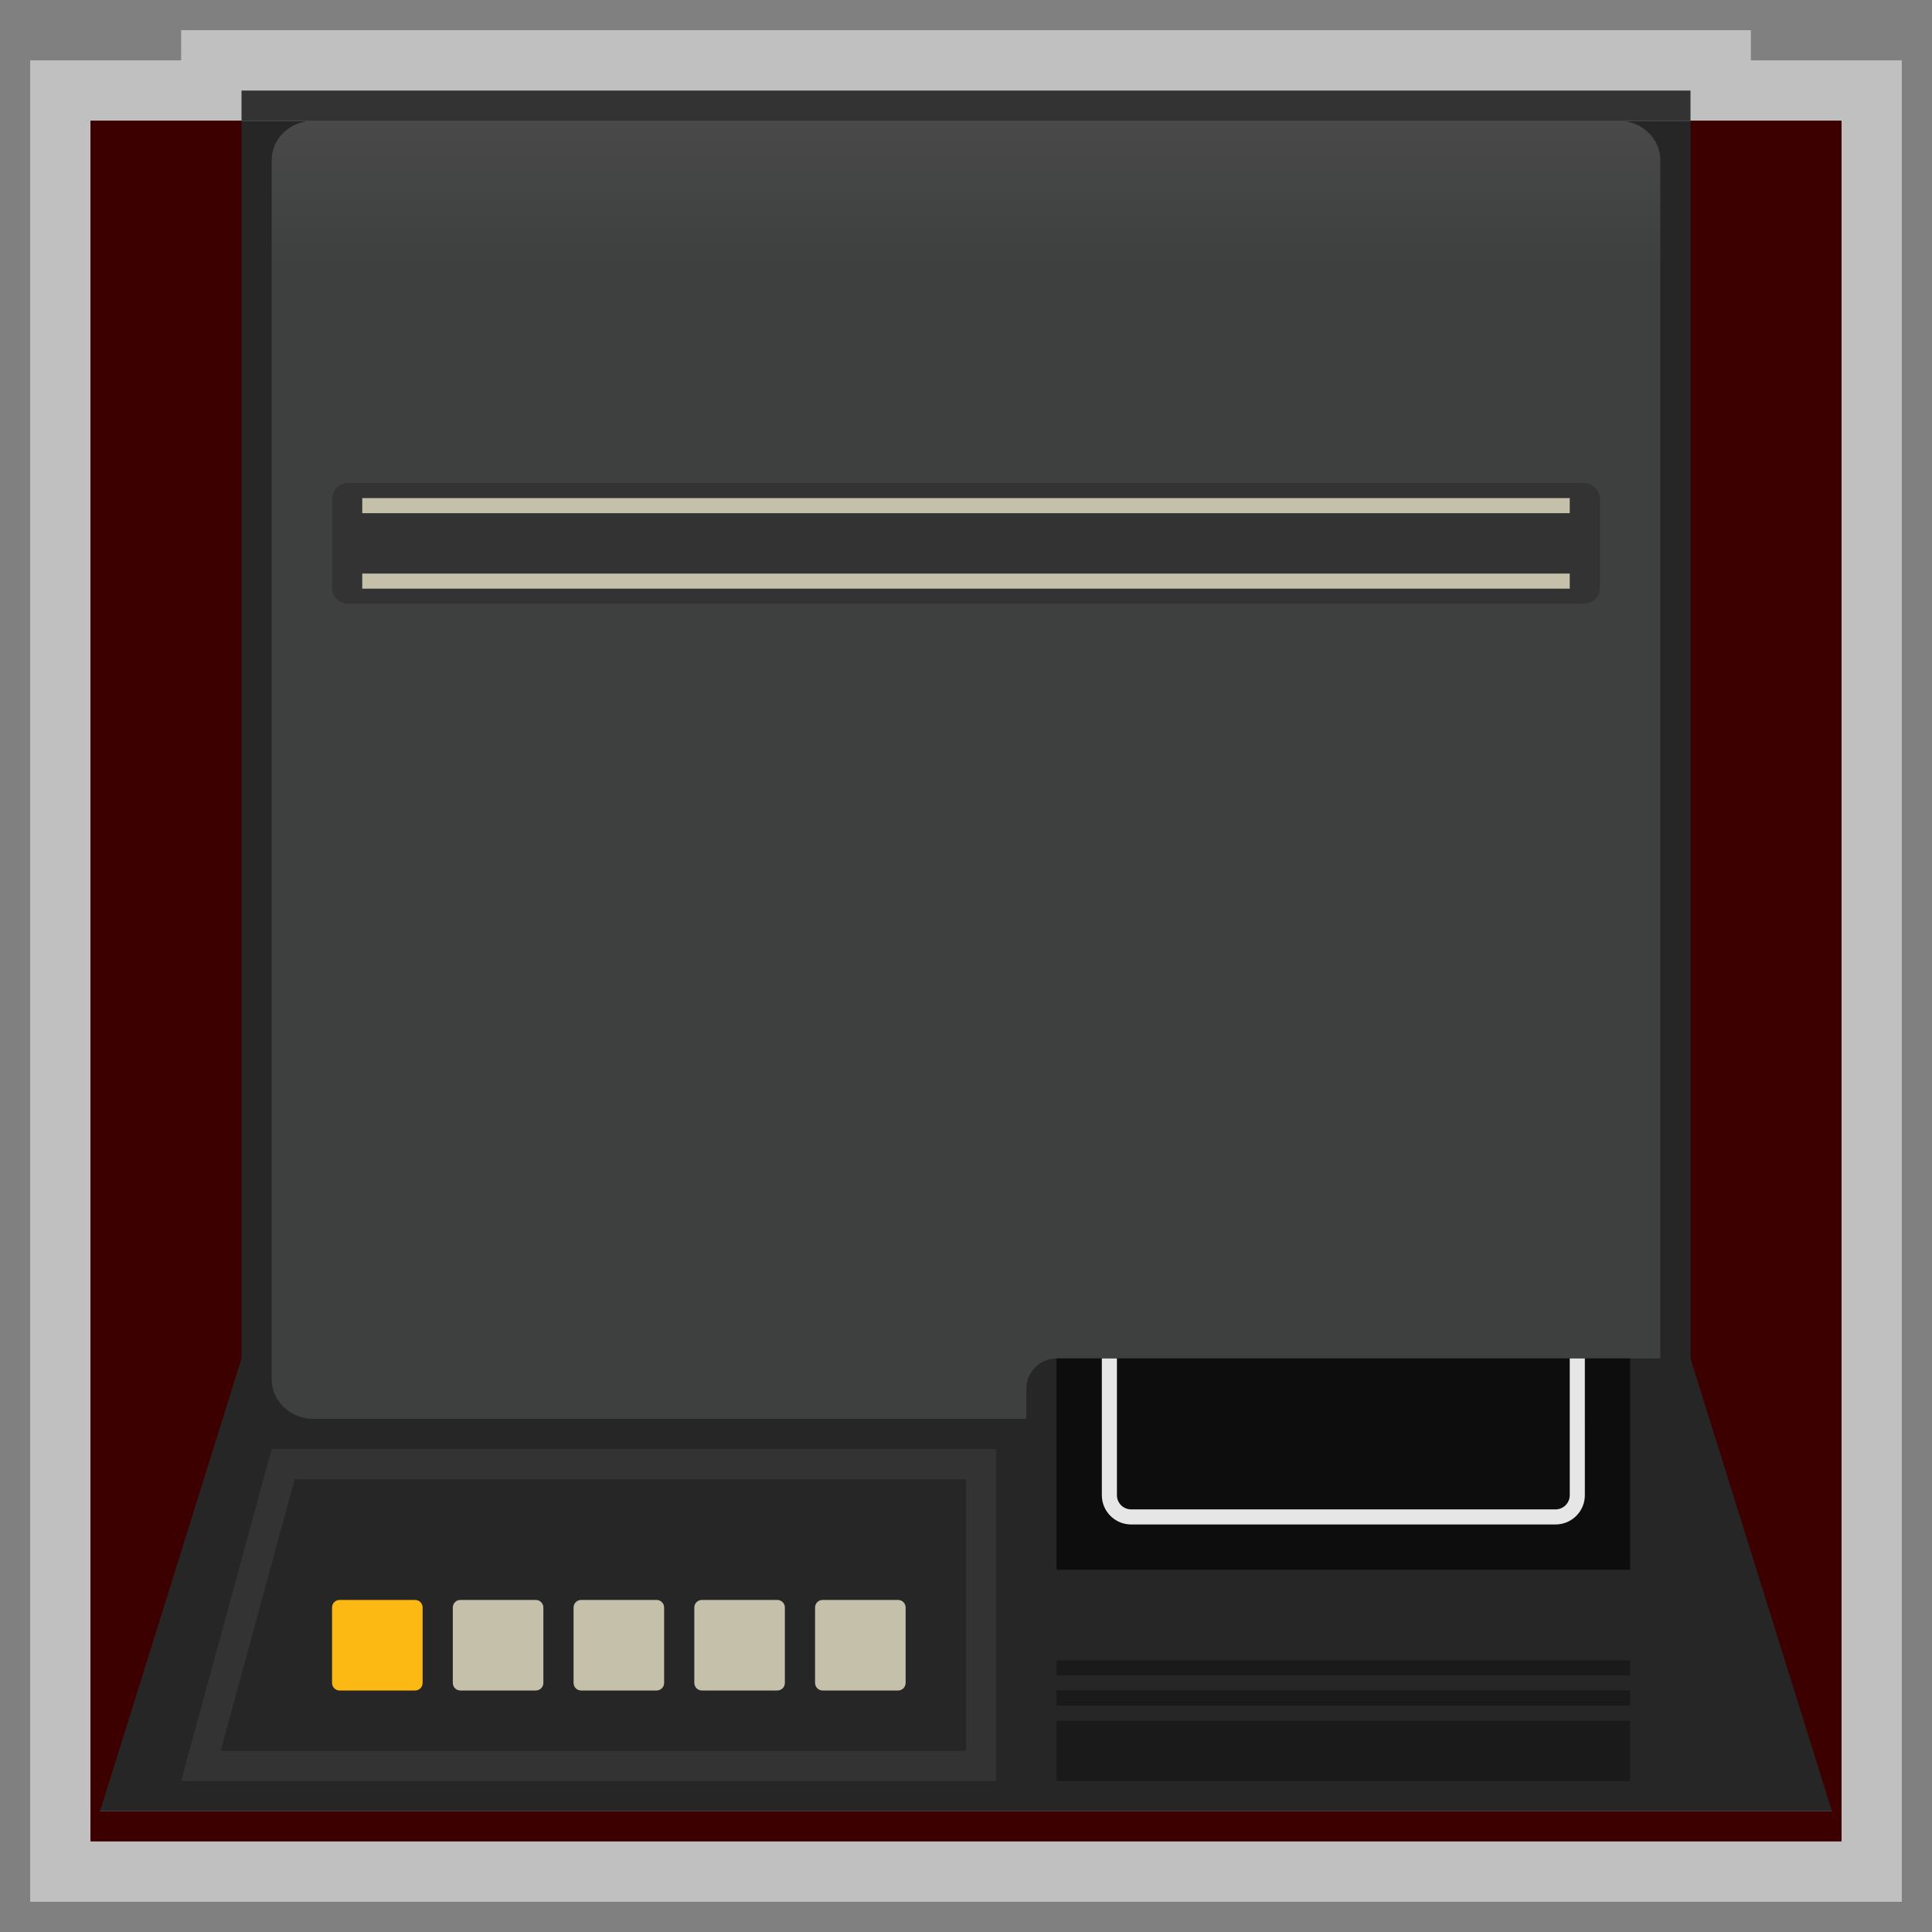 <?xml version="1.0" encoding="iso-8859-1"?>
<!-- Generator: Adobe Illustrator 27.8.1, SVG Export Plug-In . SVG Version: 6.00 Build 0)  -->
<svg version="1.1" id="Layer_1" xmlns="http://www.w3.org/2000/svg" xmlns:xlink="http://www.w3.org/1999/xlink" x="0px" y="0px"
	 viewBox="0 0 256 256" style="enable-background:new 0 0 256 256;" xml:space="preserve">
<rect x="0" y="0" width="256" height="256" fill="#808080" stroke="none"/>
<polygon style="opacity:0.5;fill:#FFFFFF;" points="244,8 232,8 232,4 224,4 32,4 24,4 24,8 12,8 4,8 4,16 4,240 4,244 4,252 
	12,252 244,252 252,252 252,244 252,240 252,16 252,8 "/>
<rect x="12" y="16" style="fill:#262626;" width="232" height="224"/>
<polygon style="fill:#3D0000;" points="12,244 32,180 32,16 12,16 "/>
<linearGradient id="SVGID_1_" gradientUnits="userSpaceOnUse" x1="128" y1="16" x2="128" y2="188">
	<stop  offset="0" style="stop-color:#494949"/>
	<stop  offset="0.112" style="stop-color:#3E3F3F"/>
	<stop  offset="1" style="stop-color:#3E3F3F"/>
</linearGradient>
<path style="fill:url(#SVGID_1_);" d="M214.511,16H41.489C38.47,16,36,18.352,36,21.227v161.546c0,2.875,2.47,5.227,5.489,5.227
	h94.461c0.019-0.019,0.031-0.031,0.05-0.05V184c0-2.209,1.791-4,4-4h80V21.227C220,18.352,217.53,16,214.511,16z"/>
<path style="fill:#333333;" d="M128,196v36H29.237l9.818-36H128 M132,192H36l-12,44h108V192L132,192z"/>
<rect x="12" y="240" style="fill:#3D0000;" width="232" height="4"/>
<path style="fill:#C4C0AA;" d="M109,224h10c0.552,0,1-0.448,1-1v-10c0-0.552-0.448-1-1-1h-10c-0.552,0-1,0.448-1,1v10
	C108,223.552,108.448,224,109,224z"/>
<path style="fill:#C4C0AA;" d="M93,224h10c0.552,0,1-0.448,1-1v-10c0-0.552-0.448-1-1-1H93c-0.552,0-1,0.448-1,1v10
	C92,223.552,92.448,224,93,224z"/>
<path style="fill:#C4C0AA;" d="M77,224h10c0.552,0,1-0.448,1-1v-10c0-0.552-0.448-1-1-1H77c-0.552,0-1,0.448-1,1v10
	C76,223.552,76.448,224,77,224z"/>
<path style="fill:#C4C0AA;" d="M61,224h10c0.552,0,1-0.448,1-1v-10c0-0.552-0.448-1-1-1H61c-0.552,0-1,0.448-1,1v10
	C60,223.552,60.448,224,61,224z"/>
<path style="fill:#FDB913;" d="M45,224h10c0.552,0,1-0.448,1-1v-10c0-0.552-0.448-1-1-1H45c-0.552,0-1,0.448-1,1v10
	C44,223.552,44.448,224,45,224z"/>
<polygon style="fill:#3D0000;" points="244,244 224,180 224,16 244,16 "/>
<rect x="140" y="180" style="fill:#0D0D0D;" width="76" height="28"/>
<rect x="140" y="228" style="fill:#1A1A1A;" width="76" height="8"/>
<rect x="140" y="220" style="fill:#1A1A1A;" width="76" height="2"/>
<rect x="140" y="224" style="fill:#1A1A1A;" width="76" height="2"/>
<rect x="32" y="12" style="fill:#333333;" width="192" height="4"/>
<path style="fill:#333333;" d="M209.883,80H46.117C44.948,80,44,79.052,44,77.883V66.117C44,64.948,44.948,64,46.117,64h163.767
	c1.169,0,2.117,0.948,2.117,2.117v11.767C212,79.052,211.052,80,209.883,80z"/>
<rect x="48" y="66" style="fill:#C4C0AA;" width="160" height="2"/>
<rect x="48" y="76" style="fill:#C4C0AA;" width="160" height="2"/>
<path style="fill:#E6E6E6;" d="M208,180v18.121c0,1.038-0.841,1.879-1.879,1.879h-56.243c-1.038,0-1.879-0.841-1.879-1.879V180h-2
	v18.121c0,2.139,1.74,3.879,3.879,3.879h56.243c2.139,0,3.879-1.74,3.879-3.879V180H208z"/>
</svg>
